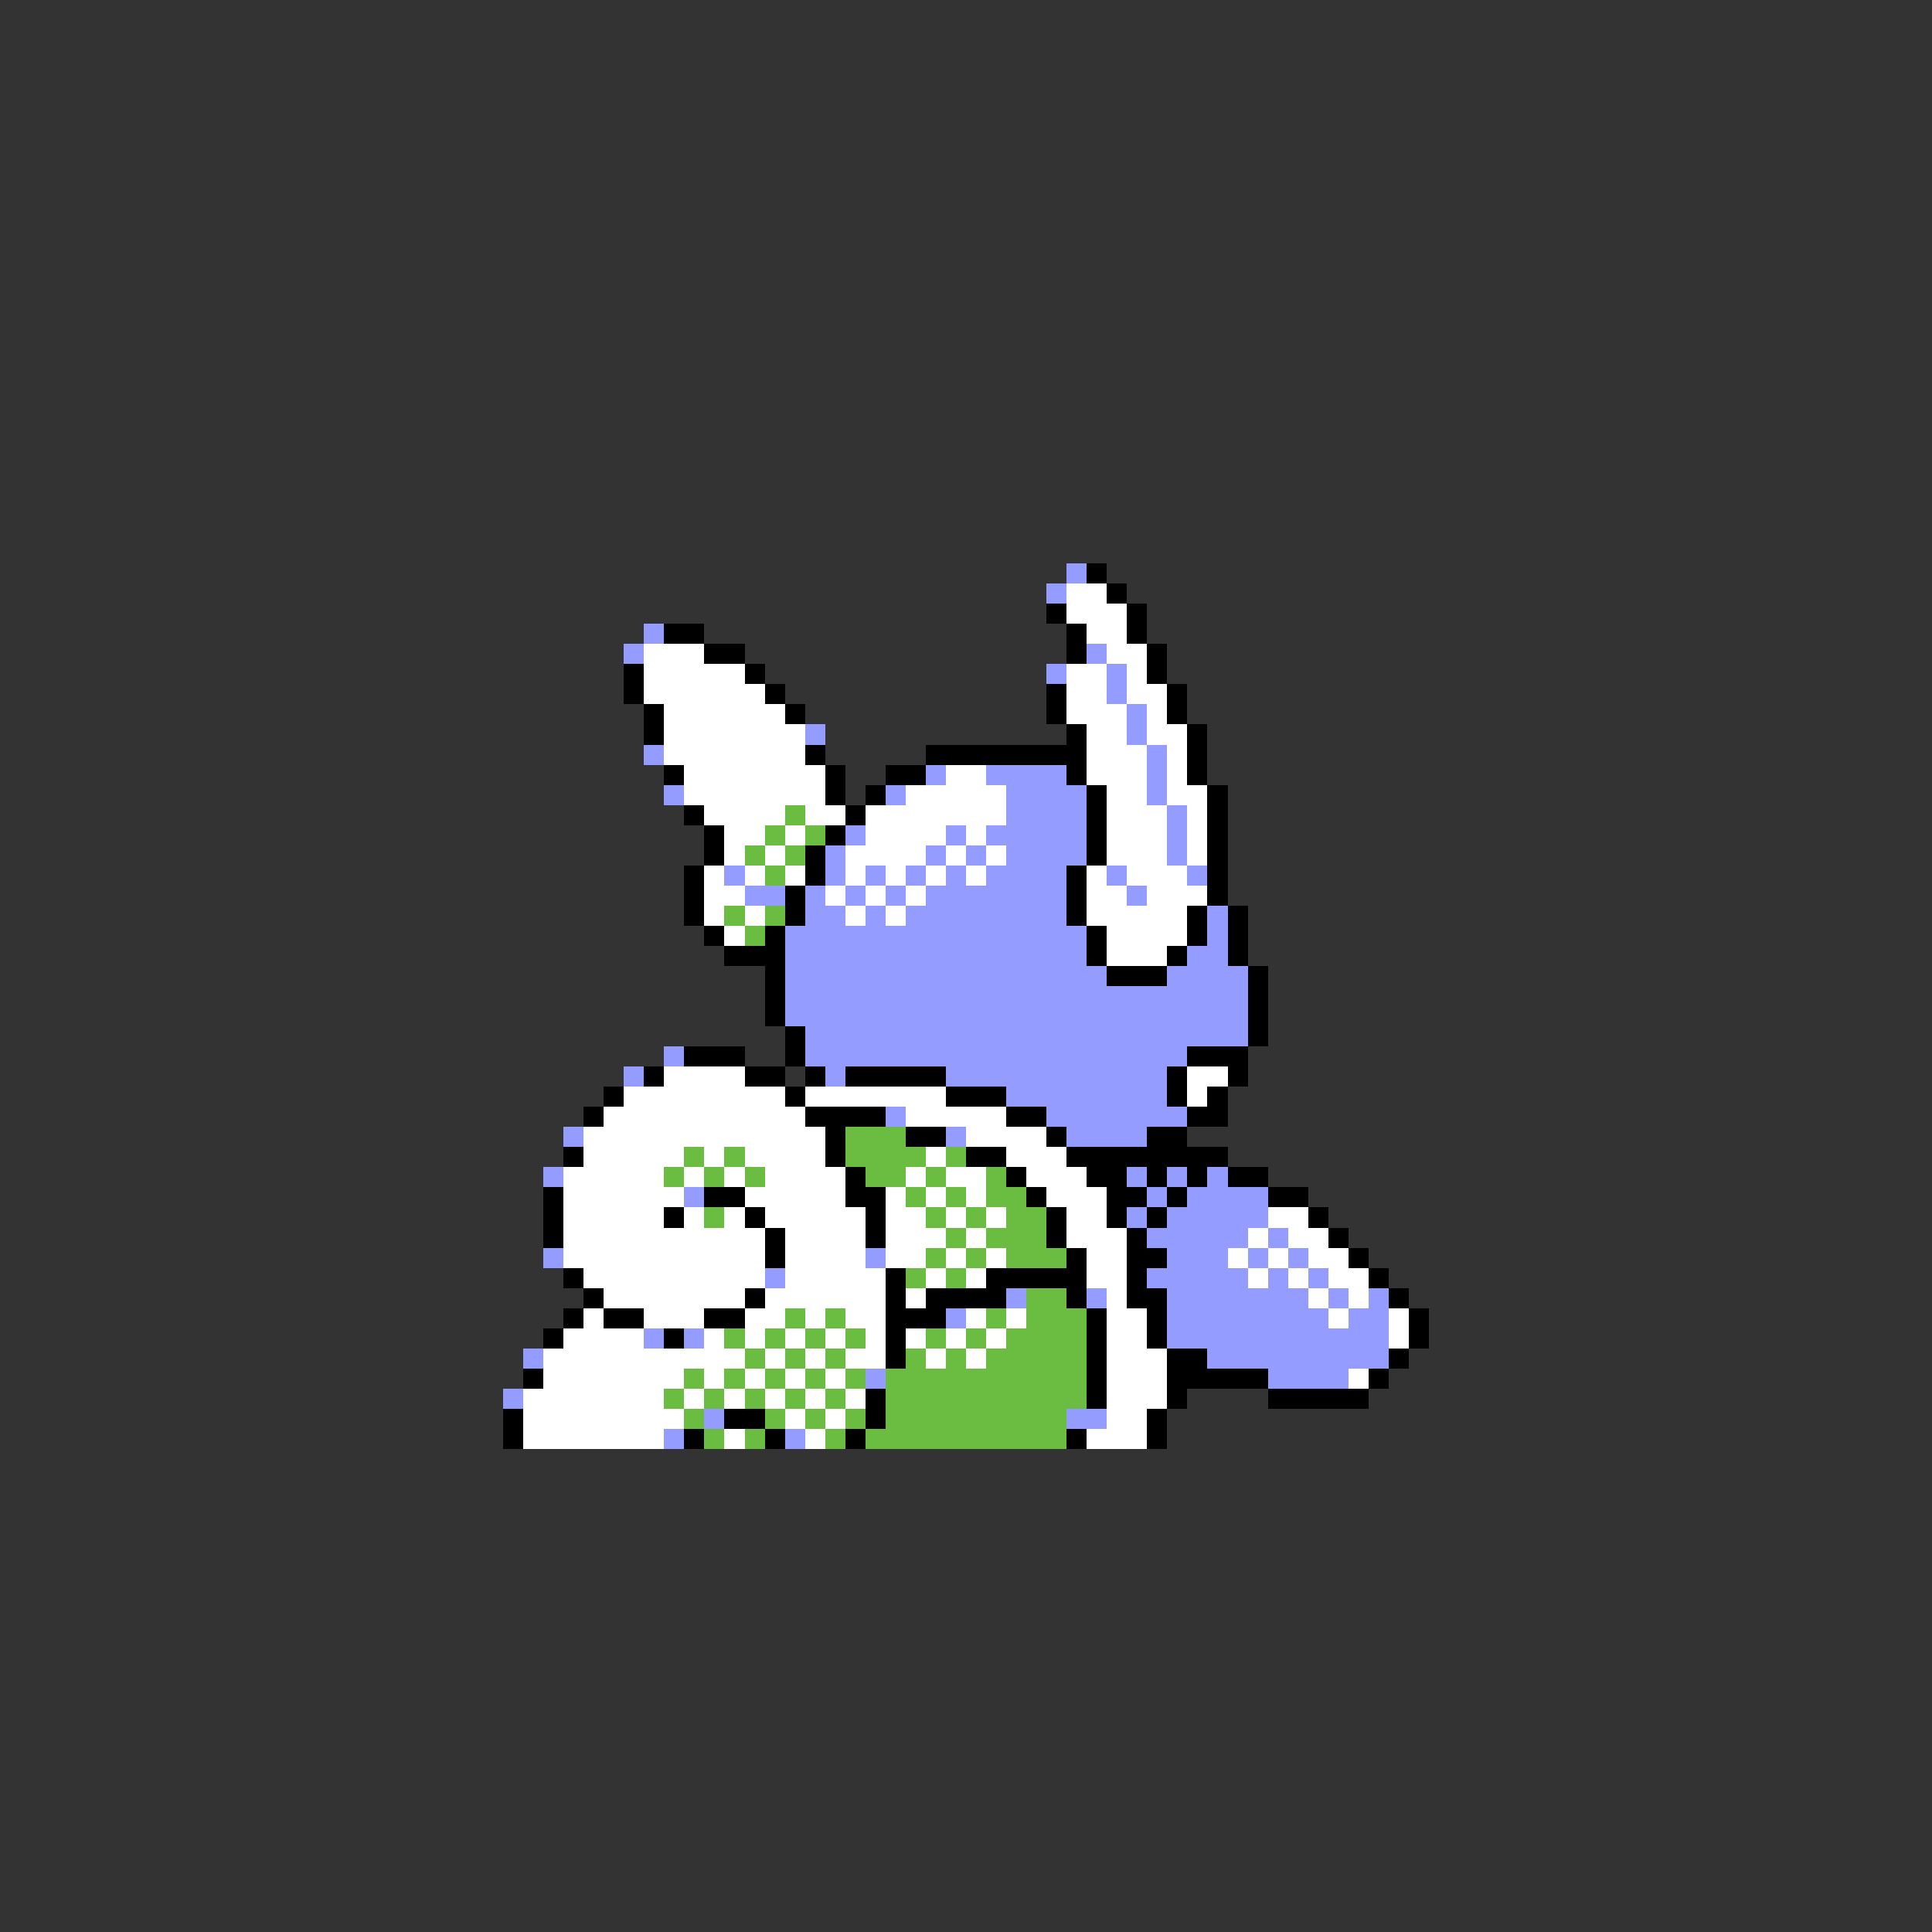 <svg xmlns="http://www.w3.org/2000/svg" viewBox="0 -0.5 96 96" shape-rendering="crispEdges">
<rect x="0" y="-0.5" width="96" height="96" fill="#333333" stroke="none"/>
<path stroke="#949cff" d="M53 28h1M52 29h1M32 31h1M31 32h1M54 32h1M52 33h1M55 33h1M55 34h1M56 35h1M40 36h1M56 36h1M32 37h1M57 37h1M46 38h1M49 38h4M57 38h1M33 39h1M44 39h1M50 39h4M57 39h1M50 40h4M58 40h1M42 41h1M47 41h1M49 41h5M58 41h1M41 42h1M46 42h1M48 42h1M50 42h4M58 42h1M36 43h1M41 43h1M43 43h1M45 43h1M47 43h1M49 43h4M55 43h1M59 43h1M37 44h2M40 44h1M42 44h1M44 44h1M46 44h7M56 44h1M40 45h2M43 45h1M45 45h8M60 45h1M39 46h15M60 46h1M39 47h15M59 47h2M39 48h16M58 48h4M39 49h23M39 50h23M40 51h22M33 52h1M40 52h19M31 53h1M41 53h1M47 53h11M50 54h8M44 55h1M52 55h7M28 56h1M47 56h1M53 56h4M27 58h1M56 58h1M58 58h1M60 58h1M34 59h1M57 59h1M59 59h4M56 60h1M58 60h5M57 61h5M63 61h1M27 62h1M43 62h1M58 62h3M62 62h1M64 62h1M38 63h1M57 63h5M63 63h1M65 63h1M50 64h1M54 64h1M58 64h7M66 64h1M68 64h1M47 65h1M58 65h8M67 65h2M32 66h1M34 66h1M58 66h11M26 67h1M60 67h9M43 68h1M63 68h4M25 69h1M35 70h1M53 70h2M33 71h1M39 71h1" />
<path stroke="#000000" d="M54 28h1M55 29h1M52 30h1M56 30h1M33 31h2M53 31h1M56 31h1M35 32h2M53 32h1M57 32h1M31 33h1M37 33h1M57 33h1M31 34h1M38 34h1M52 34h1M58 34h1M32 35h1M39 35h1M52 35h1M58 35h1M32 36h1M53 36h1M59 36h1M40 37h1M46 37h8M59 37h1M33 38h1M41 38h1M44 38h2M53 38h1M59 38h1M41 39h1M43 39h1M54 39h1M60 39h1M34 40h1M42 40h1M54 40h1M60 40h1M35 41h1M41 41h1M54 41h1M60 41h1M35 42h1M40 42h1M54 42h1M60 42h1M34 43h1M40 43h1M53 43h1M60 43h1M34 44h1M39 44h1M53 44h1M60 44h1M34 45h1M39 45h1M53 45h1M59 45h1M61 45h1M35 46h1M38 46h1M54 46h1M59 46h1M61 46h1M36 47h3M54 47h1M58 47h1M61 47h1M38 48h1M55 48h3M62 48h1M38 49h1M62 49h1M38 50h1M62 50h1M39 51h1M62 51h1M34 52h3M39 52h1M59 52h3M32 53h1M37 53h2M40 53h1M42 53h5M58 53h1M61 53h1M30 54h1M39 54h1M47 54h3M58 54h1M60 54h1M29 55h1M40 55h4M50 55h2M59 55h2M41 56h1M45 56h2M52 56h1M57 56h2M28 57h1M41 57h1M48 57h2M53 57h8M42 58h1M50 58h1M54 58h2M57 58h1M59 58h1M61 58h2M27 59h1M35 59h2M42 59h2M51 59h1M55 59h2M58 59h1M63 59h2M27 60h1M33 60h1M37 60h1M43 60h1M52 60h1M55 60h1M57 60h1M65 60h1M27 61h1M38 61h1M43 61h1M52 61h1M56 61h1M66 61h1M38 62h1M53 62h1M56 62h2M67 62h1M28 63h1M44 63h1M49 63h5M56 63h1M68 63h1M29 64h1M37 64h1M44 64h1M46 64h4M53 64h1M56 64h2M69 64h1M28 65h1M30 65h2M35 65h2M44 65h3M54 65h1M57 65h1M70 65h1M27 66h1M33 66h1M44 66h1M54 66h1M57 66h1M70 66h1M44 67h1M54 67h1M58 67h2M69 67h1M26 68h1M54 68h1M58 68h5M68 68h1M43 69h1M54 69h1M58 69h1M63 69h5M25 70h1M36 70h2M43 70h1M57 70h1M25 71h1M34 71h1M38 71h1M42 71h1M53 71h1M57 71h1" />
<path stroke="#ffffff" d="M53 29h2M53 30h3M54 31h2M32 32h3M55 32h2M32 33h5M53 33h2M56 33h1M32 34h6M53 34h2M56 34h2M33 35h6M53 35h3M57 35h1M33 36h7M54 36h2M57 36h2M33 37h7M54 37h3M58 37h1M34 38h7M47 38h2M54 38h3M58 38h1M34 39h7M45 39h5M55 39h2M58 39h2M35 40h4M40 40h2M43 40h7M55 40h3M59 40h1M36 41h2M39 41h1M43 41h4M48 41h1M55 41h3M59 41h1M36 42h1M38 42h1M42 42h4M47 42h1M49 42h1M55 42h3M59 42h1M35 43h1M37 43h1M39 43h1M42 43h1M44 43h1M46 43h1M48 43h1M54 43h1M56 43h3M35 44h2M41 44h1M43 44h1M45 44h1M54 44h2M57 44h3M35 45h1M37 45h1M42 45h1M44 45h1M54 45h5M36 46h1M55 46h4M55 47h3M33 53h4M59 53h2M31 54h8M40 54h7M59 54h1M30 55h10M45 55h5M29 56h12M48 56h4M29 57h5M35 57h1M37 57h4M46 57h1M50 57h3M28 58h5M34 58h1M36 58h1M38 58h4M45 58h1M47 58h2M51 58h3M28 59h6M37 59h5M44 59h1M46 59h1M48 59h1M52 59h3M28 60h5M34 60h1M36 60h1M38 60h5M44 60h2M47 60h1M49 60h1M53 60h2M63 60h2M28 61h10M39 61h4M44 61h3M48 61h1M53 61h3M62 61h1M64 61h2M28 62h10M39 62h4M44 62h2M47 62h1M49 62h1M54 62h2M61 62h1M63 62h1M65 62h2M29 63h9M39 63h5M46 63h1M48 63h1M54 63h2M62 63h1M64 63h1M66 63h2M30 64h7M38 64h6M45 64h1M55 64h1M65 64h1M67 64h1M29 65h1M32 65h3M37 65h2M40 65h1M42 65h2M48 65h1M50 65h1M55 65h2M66 65h1M69 65h1M28 66h4M35 66h1M37 66h1M39 66h1M41 66h1M43 66h1M45 66h1M47 66h1M49 66h1M55 66h2M69 66h1M27 67h10M38 67h1M40 67h1M42 67h2M46 67h1M48 67h1M55 67h3M27 68h7M35 68h1M37 68h1M39 68h1M41 68h1M55 68h3M67 68h1M26 69h7M34 69h1M36 69h1M38 69h1M40 69h1M42 69h1M55 69h3M26 70h8M39 70h1M41 70h1M55 70h2M26 71h7M36 71h1M40 71h1M54 71h3" />
<path stroke="#6bbd42" d="M39 40h1M38 41h1M40 41h1M37 42h1M39 42h1M38 43h1M36 45h1M38 45h1M37 46h1M42 56h3M34 57h1M36 57h1M42 57h4M47 57h1M33 58h1M35 58h1M37 58h1M43 58h2M46 58h1M49 58h1M45 59h1M47 59h1M49 59h2M35 60h1M46 60h1M48 60h1M50 60h2M47 61h1M49 61h3M46 62h1M48 62h1M50 62h3M45 63h1M47 63h1M51 64h2M39 65h1M41 65h1M49 65h1M51 65h3M36 66h1M38 66h1M40 66h1M42 66h1M46 66h1M48 66h1M50 66h4M37 67h1M39 67h1M41 67h1M45 67h1M47 67h1M49 67h5M34 68h1M36 68h1M38 68h1M40 68h1M42 68h1M44 68h10M33 69h1M35 69h1M37 69h1M39 69h1M41 69h1M44 69h10M34 70h1M38 70h1M40 70h1M42 70h1M44 70h9M35 71h1M37 71h1M41 71h1M43 71h10" />
</svg>